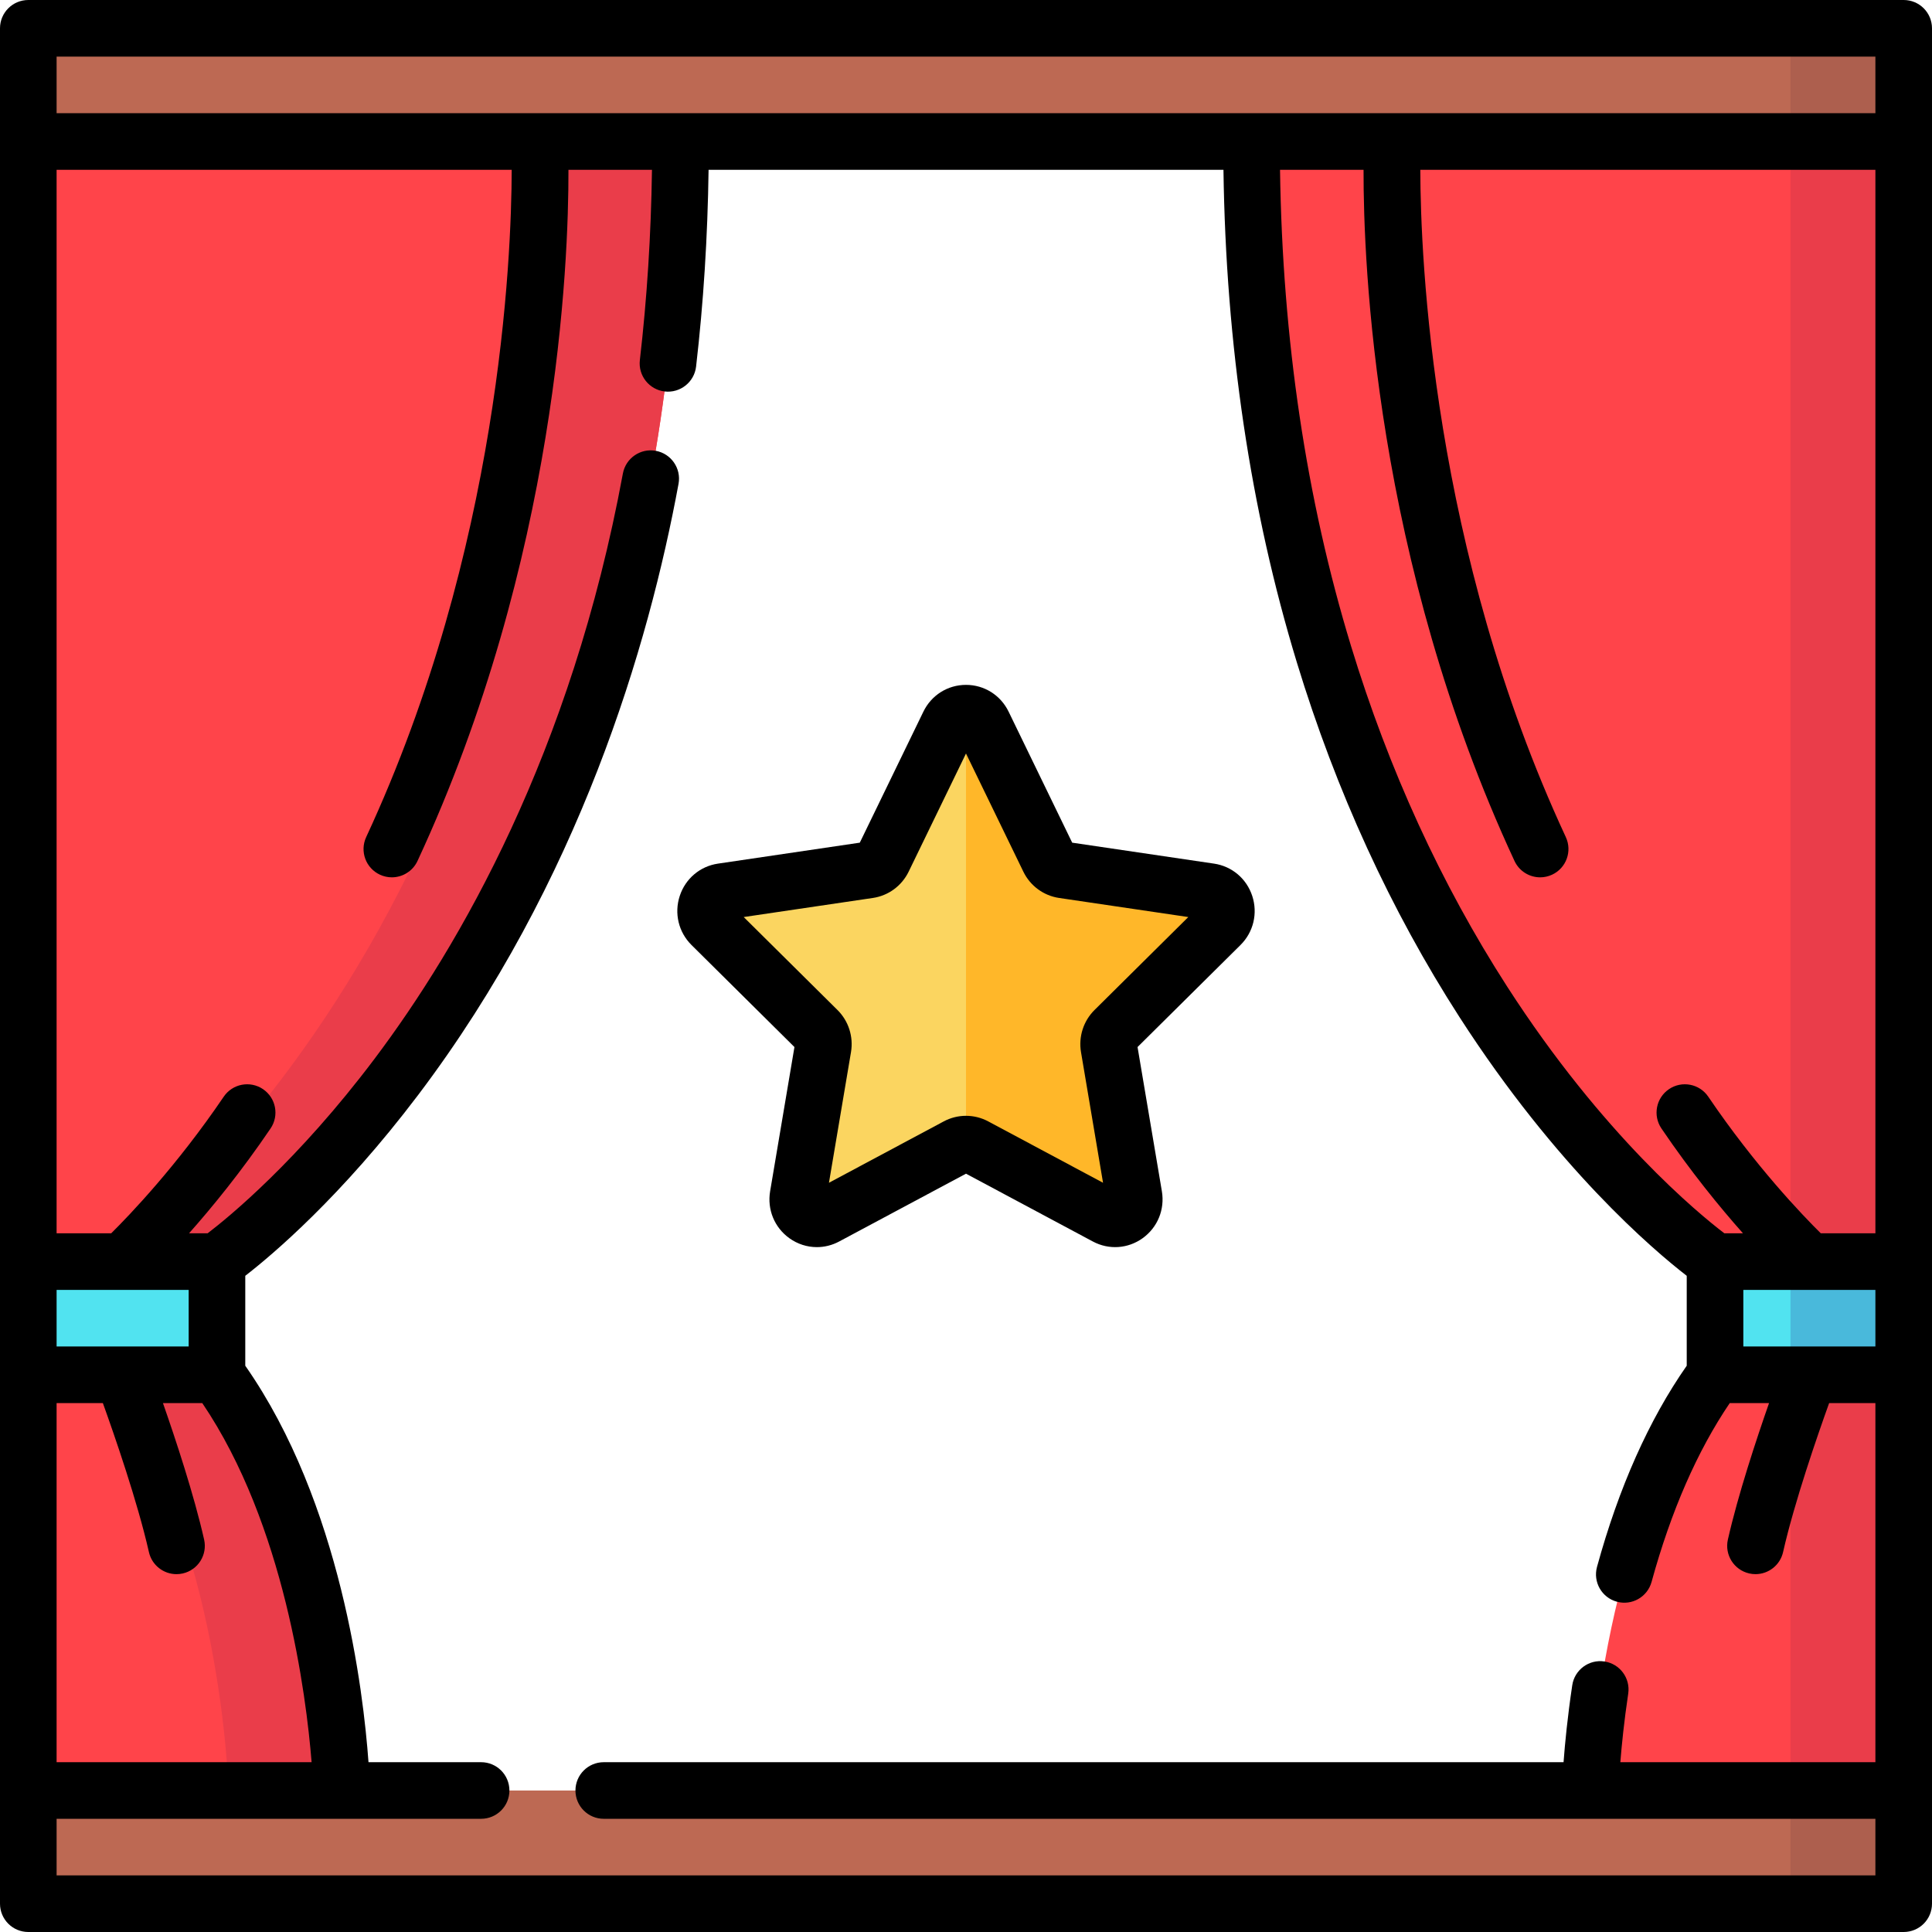 <?xml version="1.0" encoding="iso-8859-1"?>
<!-- Generator: Adobe Illustrator 19.0.0, SVG Export Plug-In . SVG Version: 6.00 Build 0)  -->
<svg version="1.1" id="Capa_1" xmlns="http://www.w3.org/2000/svg" xmlns:xlink="http://www.w3.org/1999/xlink" x="0px" y="0px"
	 viewBox="0 0 512 512" style="enable-background:new 0 0 512 512;" xml:space="preserve">
<rect x="7.5" y="7.5" style="fill:#BD6953;" width="497" height="30"/>
<rect x="474.5" y="7.5" style="fill:#AD5F4E;" width="30" height="30"/>
<rect x="7.5" y="474.5" style="fill:#BD6953;" width="497" height="30"/>
<rect x="474.5" y="474.5" style="fill:#AD5F4E;" width="30" height="30"/>
<path style="fill:#FBD560;" d="M295.33,272.99c-1.19,1.19-1.74,2.9-1.46,4.58l6.64,39.37c0.72,4.22-3.63,7.45-7.35,5.46l-34.8-18.61
	c-0.74-0.39-1.55-0.59-2.36-0.59s-1.62,0.2-2.36,0.59l-34.8,18.61c-3.72,1.99-8.07-1.24-7.35-5.46l6.64-39.37
	c0.28-1.68-0.27-3.39-1.46-4.58l-28.13-27.88c-3.02-2.99-1.35-8.2,2.81-8.82l38.89-5.74c1.65-0.25,3.08-1.3,3.81-2.83l17.4-35.84
	c0.93-1.92,2.74-2.88,4.55-2.88s3.62,0.96,4.55,2.88l17.4,35.84c0.73,1.53,2.16,2.58,3.81,2.83l38.89,5.74
	c4.16,0.62,5.83,5.83,2.81,8.82L295.33,272.99z"/>
<path style="fill:#FFB729;" d="M295.33,272.99c-1.19,1.19-1.74,2.9-1.46,4.58l6.64,39.37c0.72,4.22-3.63,7.45-7.35,5.46l-34.8-18.61
	c-0.74-0.39-1.55-0.59-2.36-0.59V189c1.81,0,3.62,0.96,4.55,2.88l17.4,35.84c0.73,1.53,2.16,2.58,3.81,2.83l38.89,5.74
	c4.16,0.62,5.83,5.83,2.81,8.82L295.33,272.99z"/>
<path style="fill:#FF444A;" d="M7.5,37.5v437h83.044c0,0-1.544-67-33.044-110.167v-30c0,0,122.833-84.667,122.833-296.833H7.5z"/>
<path style="fill:#EA3D4A;" d="M57.5,334.333c0,0,122.833-84.667,122.833-296.833h-30c0,212.167-122.833,296.833-122.833,296.833v30
	C59,407.5,60.544,474.5,60.544,474.5h30c0,0-1.544-67-33.044-110.167V334.333z"/>
<rect x="7.5" y="334.33" style="fill:#51E3F0;" width="50" height="30"/>
<path style="fill:#FF444A;" d="M504.5,37.5v437h-83.044c0,0,1.544-67,33.044-110.167v-30c0,0-122.833-84.667-122.833-296.833H504.5z
	"/>
<path style="fill:#EA3D4A;" d="M474.5,37.5v436.75h-53.037c-0.005,0.16-0.007,0.25-0.007,0.25H504.5v-437H474.5z"/>
<rect x="454.5" y="334.33" style="fill:#51E3F0;" width="50" height="30"/>
<rect x="474.5" y="334.33" style="fill:#49B9DB;" width="30" height="30"/>
<path d="M0,504.5c0,4.143,3.357,7.5,7.5,7.5h497c4.143,0,7.5-3.357,7.5-7.5l0,0l0,0l0,0V7.5l0,0c0-4.143-3.357-7.5-7.5-7.5H7.5
	C3.357,0,0,3.357,0,7.5l0,0V504.5 M462,356.833v-15h35v15H462z M399.39,261.419c-17.455-27.106-31.369-57.46-41.355-90.218
	C346.173,132.297,339.852,89.876,339.22,45h22.135c-0.062,24.749,2.954,103.392,40,183.159c1.27,2.734,3.978,4.343,6.807,4.343
	c1.058,0,2.132-0.225,3.154-0.7c3.757-1.744,5.388-6.204,3.643-9.961C379.543,145.584,376.45,68.401,376.395,45H497v281.833h-14.476
	c-4.796-4.739-17.313-17.759-29.812-36.195c-2.324-3.43-6.988-4.325-10.416-2c-3.429,2.324-4.324,6.988-2,10.416
	c7.756,11.441,15.472,20.872,21.604,27.779h-4.937C450.147,321.64,424.79,300.864,399.39,261.419z M15,15h482v15H331.667H180.333H15
	V15z M50,341.833v15H15v-15H50z M82.579,467H15v-95.167h12.26c3.04,8.444,9.203,26.211,12.204,39.488
	c0.788,3.483,3.881,5.848,7.309,5.848c0.548,0,1.104-0.061,1.661-0.187c4.04-0.914,6.574-4.93,5.661-8.97
	c-2.679-11.847-7.54-26.549-10.912-36.18h10.423C75.441,404.07,81.141,449.178,82.579,467z M497,497H15v-15h75.544H127.5
	c4.143,0,7.5-3.357,7.5-7.5s-3.357-7.5-7.5-7.5H97.655C96.31,448.331,90.411,398.286,65,361.931v-23.83
	c7.202-5.58,25.409-20.949,45.781-47.877c42.782-56.551,61.158-119.317,69.04-162.015c0.752-4.073-1.94-7.984-6.014-8.736
	c-4.066-0.753-7.984,1.939-8.736,6.014c-13.684,74.12-43.345,125.261-65.817,155.111c-20.326,26.998-38.593,41.933-44.224,46.235
	H50.1c6.133-6.908,13.848-16.338,21.604-27.779c2.324-3.428,1.429-8.092-2-10.416c-3.429-2.325-8.093-1.43-10.416,2
	c-12.453,18.369-25.01,31.44-29.816,36.195H15V45h120.605c-0.054,23.401-3.148,100.584-38.564,176.841
	c-1.745,3.757-0.114,8.217,3.643,9.961c1.022,0.476,2.097,0.7,3.154,0.7c2.829,0,5.537-1.608,6.807-4.343
	c37.047-79.767,40.062-158.41,40-183.159h22.135c-0.243,17.181-1.32,34.113-3.211,50.434c-0.477,4.114,2.473,7.837,6.587,8.313
	c4.092,0.476,7.837-2.472,8.313-6.587c1.957-16.889,3.067-34.401,3.311-52.16h136.45c0.636,46.364,7.166,90.261,19.456,130.575
	c10.39,34.081,24.889,65.695,43.092,93.965c25.72,39.939,51.328,61.682,60.223,68.564v23.826c-10,14.31-17.995,32.233-23.779,53.322
	c-1.096,3.995,1.254,8.121,5.248,9.217c3.998,1.1,8.122-1.255,9.217-5.248c5.153-18.785,12.118-34.7,20.717-47.389h10.414
	c-3.371,9.631-8.233,24.333-10.912,36.18c-0.913,4.04,1.621,8.056,5.661,8.97c0.557,0.126,1.113,0.187,1.661,0.187
	c3.427,0,6.521-2.364,7.309-5.848c3.002-13.277,9.165-31.044,12.204-39.488H497V467h-67.592c0.357-4.529,0.988-10.812,2.089-18.166
	c0.612-4.097-2.212-7.914-6.309-8.526c-4.098-0.621-7.915,2.211-8.526,6.308c-1.262,8.44-1.94,15.499-2.302,20.385H160
	c-4.143,0-7.5,3.357-7.5,7.5s3.357,7.5,7.5,7.5h261.456H497V497z"/>
<path d="M210.538,277.477l-6.447,38.22c-0.813,4.826,1.138,9.592,5.093,12.437c2.186,1.571,4.731,2.368,7.294,2.368
	c2.014,0,4.038-0.493,5.903-1.49L256,311.038l33.619,17.973c4.236,2.266,9.293,1.928,13.197-0.878
	c3.955-2.845,5.906-7.61,5.093-12.437l-6.447-38.22l27.278-27.037c3.438-3.409,4.633-8.396,3.117-13.013
	c-1.503-4.577-5.378-7.854-10.112-8.555l-37.602-5.555l-16.849-34.714c-2.126-4.382-6.454-7.104-11.295-7.104
	s-9.169,2.722-11.295,7.104l-16.849,34.714l-37.601,5.555c-4.735,0.7-8.61,3.978-10.113,8.555
	c-1.516,4.617-0.321,9.604,3.119,13.015L210.538,277.477z M231.332,237.966c4.108-0.606,7.648-3.213,9.47-6.969L256,199.685
	l15.197,31.311c1.822,3.758,5.362,6.364,9.471,6.972l34.244,5.059l-24.854,24.636c-2.931,2.902-4.27,7.073-3.581,11.157
	l5.841,34.626l-30.425-16.265c-1.845-0.986-3.868-1.479-5.893-1.479c-2.023,0-4.048,0.493-5.894,1.479l-30.424,16.265l5.841-34.626
	c0.688-4.084-0.65-8.255-3.579-11.155l-24.856-24.638L231.332,237.966z"/>
<g>
</g>
<g>
</g>
<g>
</g>
<g>
</g>
<g>
</g>
<g>
</g>
<g>
</g>
<g>
</g>
<g>
</g>
<g>
</g>
<g>
</g>
<g>
</g>
<g>
</g>
<g>
</g>
<g>
</g>
</svg>
